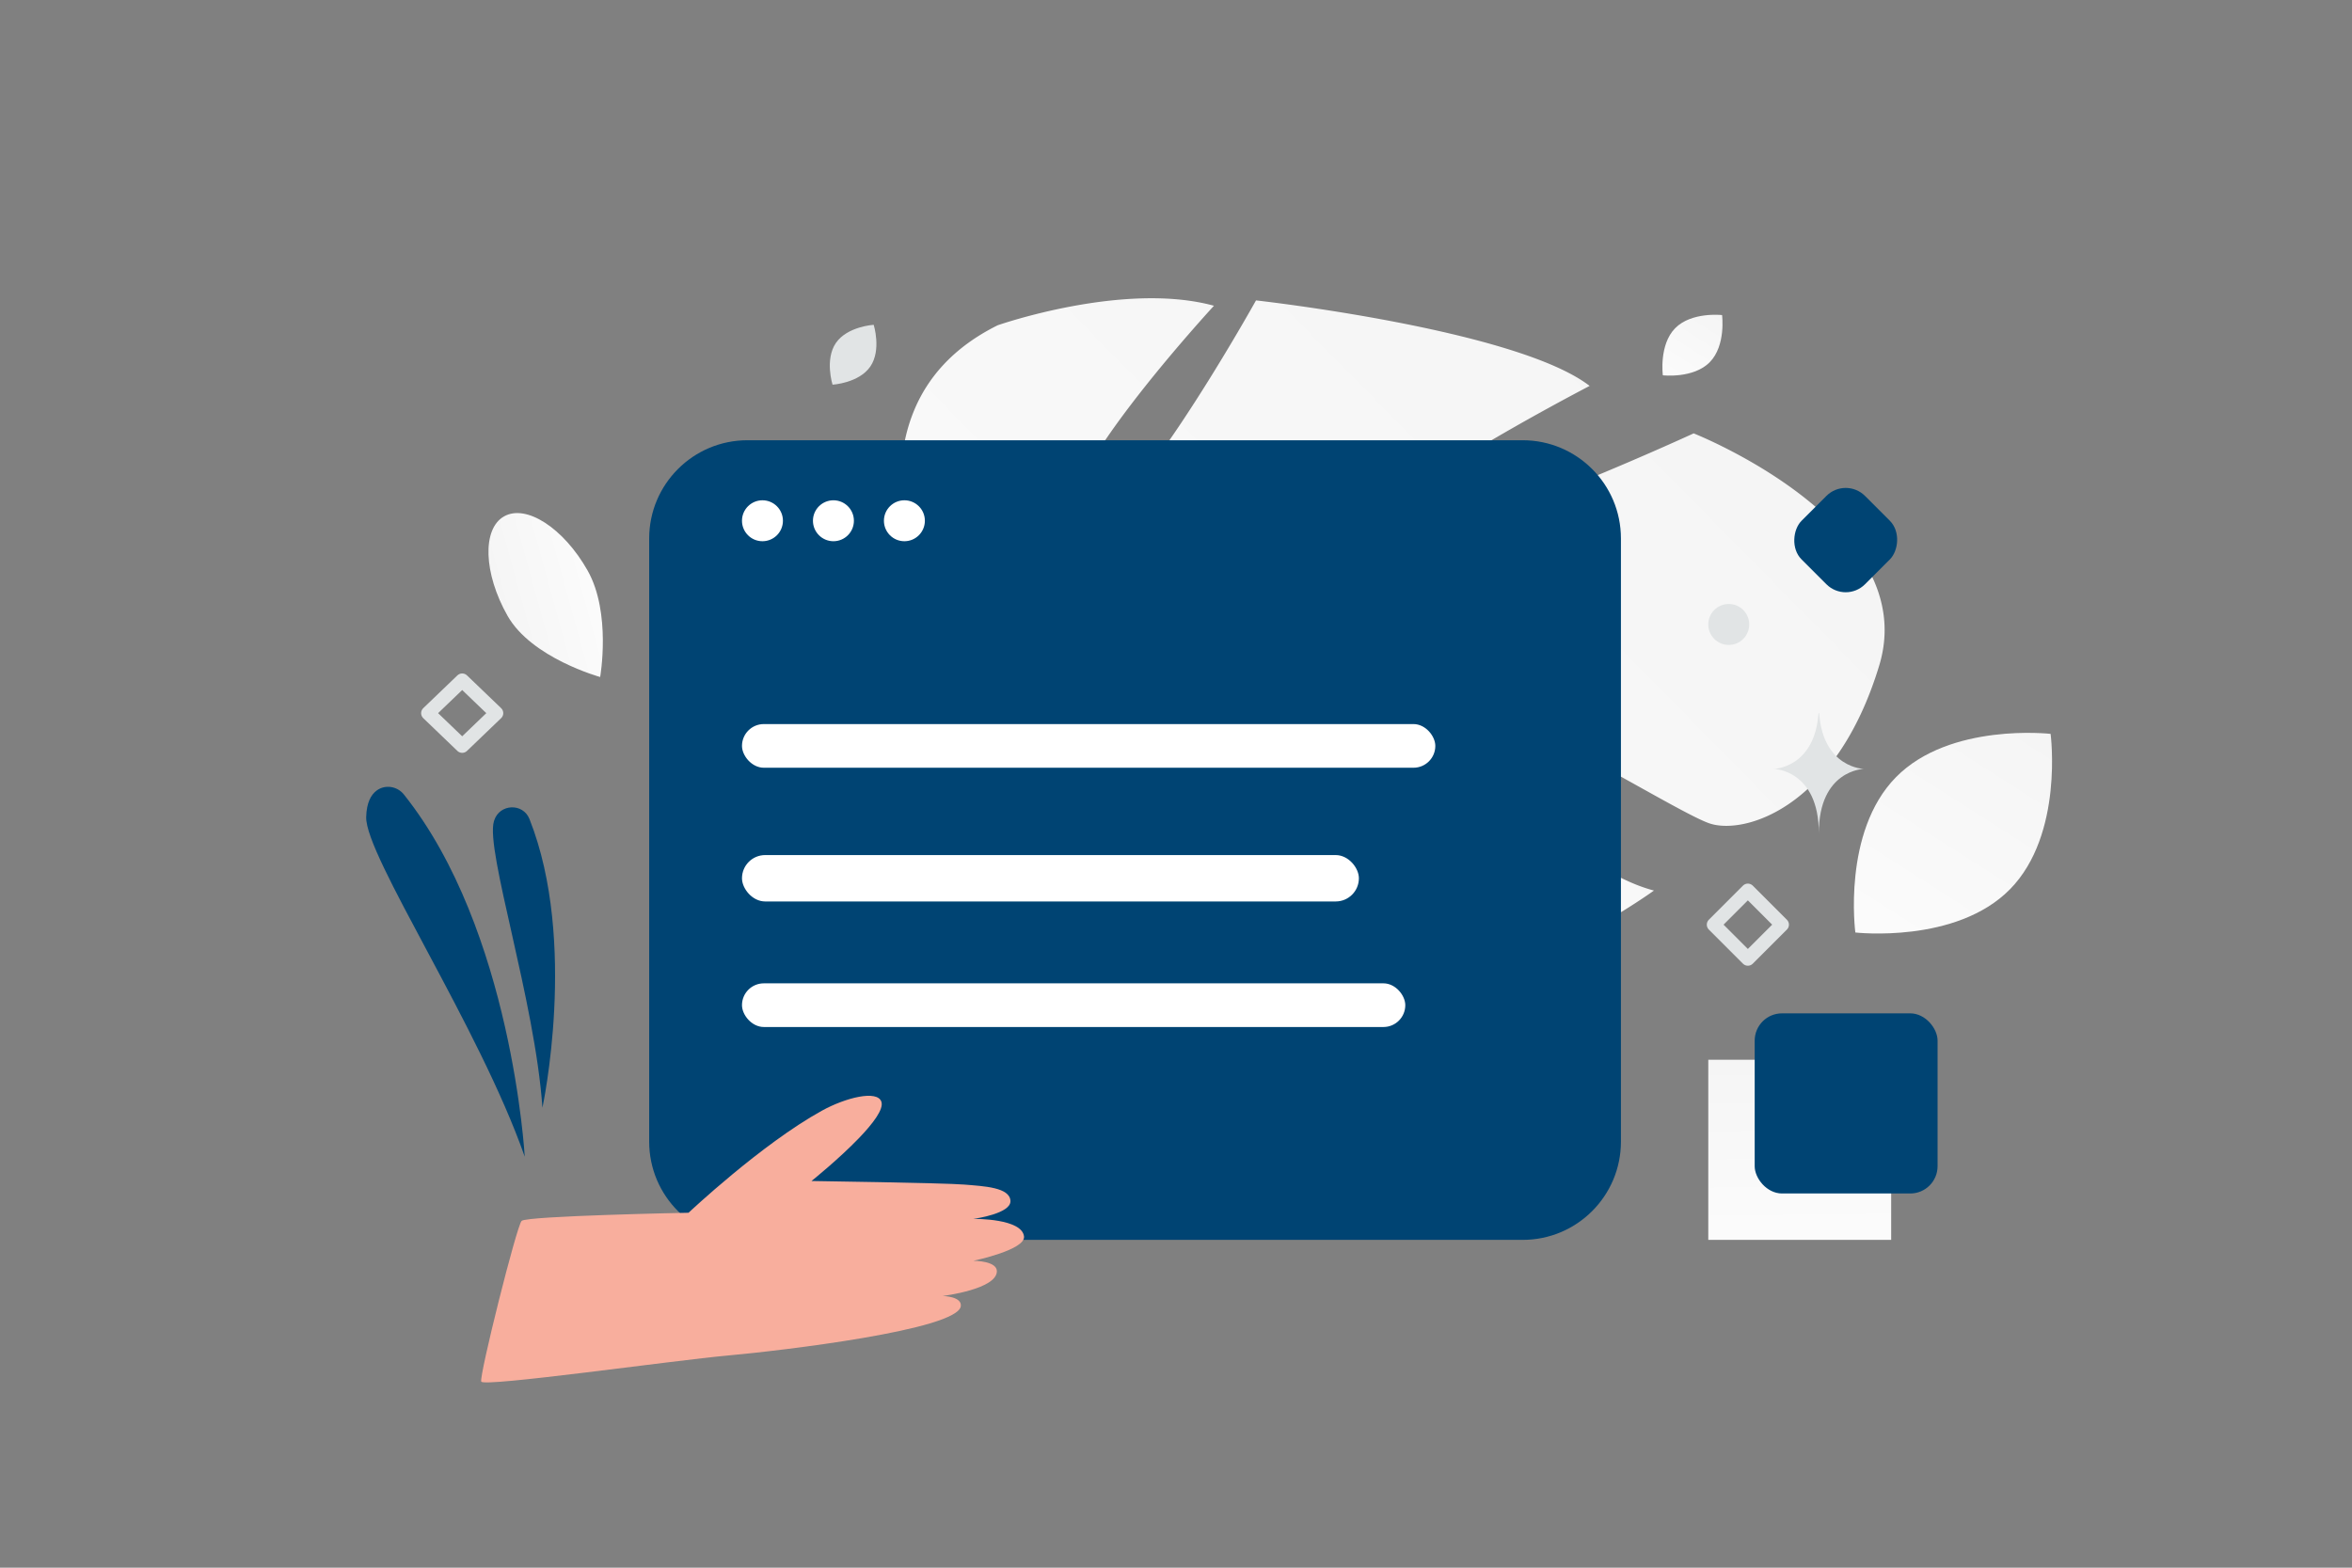 <svg width="900" height="600" viewBox="0 0 900 600" fill="none" xmlns="http://www.w3.org/2000/svg"><rect x="0" y="0" width="900" height="600" fill="#808080" stroke="none"/><path fill="transparent" d="M0 0h900v600H0z"/><path d="M719.09 254.716c16.478-54.327-71.008-88.851-71.008-88.851s-104.085 48.007-120.783 40.258c-16.698-7.749 80.982-58.427 80.982-58.427-28.191-21.667-127.661-32.723-127.661-32.723s-54.49 97.878-68.767 86.256c-14.278-11.621 52.671-84.209 52.671-84.209-34.483-9.449-82.777 7.479-82.777 7.479-68.385 33.976-21.226 120.039-21.226 120.039s-19.614 33.515-63.553 58.543c0 0-8.943 4.102-21.017 13.033l7.913 4.952a88.553 88.553 0 0 1 5.99-4.796.09.09 0 0 1 .042-.028c.034-.021.055-.042.09-.063a476.24 476.24 0 0 1 5.474-3.646l.007-.007.007-.007c5.38-3.228 9.206-5.696 11.811-7.574l.02-.021c16.546-10.332 39.095-23.165 48.596-22.868 0 0-.107-1.78.573-4.691-.179 1.496-.38 3.055-.573 4.691-4.613 37.51 60.116 84.729 102.708 100.595 42.591 15.866 32.799-5.071 23.278-35.064-9.521-29.994-54.955-52.077-63.295-66.721-8.341-14.643 14.28-9.917 38.243 7.76 23.949 17.676 20.8 50.714 59.026 80.012 38.227 29.299 117.032-27.795 117.032-27.795-33.52-8.842-74.163-55.82-70.048-66.705 4.122-10.892 78.046 36.695 91.471 41.053 13.446 4.366 48.296-6.148 64.774-60.475z" fill="url(#a)"/><path d="M248.409 206.096c0-20.767 16.835-37.602 37.603-37.602h296.641c20.767 0 37.602 16.835 37.602 37.602v230.837c0 20.768-16.835 37.603-37.602 37.603H286.012c-20.768 0-37.603-16.835-37.603-37.603V206.096z" fill="#004473"/><circle cx="291.756" cy="199.307" r="7.834" fill="#fff"/><circle cx="318.914" cy="199.307" r="7.834" fill="#fff"/><circle cx="346.071" cy="199.307" r="7.834" fill="#fff"/><rect x="283.923" y="376.352" width="253.816" height="16.712" rx="8.356" fill="#fff"/><rect x="283.923" y="327.26" width="236.06" height="17.757" rx="8.878" fill="#fff"/><rect x="283.923" y="277.123" width="265.306" height="16.712" rx="8.356" fill="#fff"/><path d="M184.149 528.778c-.823-2.231 13.535-59.574 15.453-61.506 1.923-1.923 63.874-3.116 63.874-3.116s27.915-26.31 50.997-39.046c9.103-5.031 21.248-8.048 22.792-3.437.959 2.857-3.259 8.384-8.622 13.954-.012.018-.031.034-.049.05-7.466 7.747-17.106 15.542-18.013 16.274-.051.035-.07.051-.07.051s50.928.738 58.464 1.37c7.54.619 17.48 1.053 17.677 6.278.185 4.801-13.353 6.737-14.158 6.851.84-.007 18.56-.115 19.353 6.72.588 5.084-18.813 9.205-19.386 9.318.457.004 9.163.052 8.993 4.127-.282 6.7-19.942 9.239-20.745 9.346.427.01 7.419.229 6.944 3.893-1.178 9.074-68.596 17.036-89.04 18.881-20.463 1.833-93.634 12.226-94.464 9.992z" fill="#F8AE9D"/><path fill="url(#b)" d="M653.68 405.598h69.982v68.938H653.68z"/><rect x="671.437" y="387.841" width="69.982" height="68.938" rx="10.445" fill="#004473"/><rect x="706.266" y="182.419" width="34.352" height="34.352" rx="10.445" transform="rotate(45 706.266 182.419)" fill="#004473"/><circle r="7.834" transform="matrix(1 0 0 -1 661.514 238.998)" fill="#E1E4E5"/><path d="M207.56 423.953s13.687-63.444-4.948-110.475c-2.475-6.249-11.454-5.881-13.51.534-.034.106-.07.216-.103.328-3.327 11.01 15.771 68.807 18.561 109.613zm-6.766 18.747s-4.847-86.811-46.261-138.644c-2.524-3.16-7.156-3.91-10.411-1.489-2.117 1.579-3.857 4.579-4.002 10.145-.38 14.85 43.221 80.184 60.674 129.988z" fill="#004473"/><path clip-rule="evenodd" d="m176.86 285.479-13.056-12.534 13.056-12.534 13.057 12.534-13.057 12.534zm491.965 81.472-13.056-13.056 13.056-13.057 13.057 13.057-13.057 13.056z" stroke="#E1E4E5" stroke-width="5.313" stroke-linecap="round" stroke-linejoin="round"/><path d="M319.869 131.248c-4.348 6.329-1.292 15.985-1.292 15.985s10.104-.61 14.448-6.943c4.348-6.328 1.296-15.981 1.296-15.981s-10.104.611-14.452 6.939z" fill="#E1E4E5"/><path d="M769.147 340.327c-20.625 20.993-59.193 16.567-59.193 16.567s-5.104-38.462 15.54-59.441c20.625-20.992 59.175-16.579 59.175-16.579s5.104 38.461-15.522 59.453z" fill="url(#c)"/><path d="M654.247 138.617c-6.255 6.367-17.953 5.024-17.953 5.024s-1.548-11.665 4.713-18.029c6.256-6.367 17.948-5.028 17.948-5.028s1.548 11.666-4.708 18.033z" fill="url(#d)"/><path d="M224.827 218.317c9.18 16.217 4.824 40.791 4.824 40.791s-26.27-7.227-35.451-23.445c-9.18-16.217-9.767-33.24-1.316-38.034 8.464-4.798 22.763 4.471 31.943 20.688z" fill="url(#e)"/><path d="M696.108 272.945h-.251c-1.483 21.016-17.109 21.339-17.109 21.339s17.231.337 17.231 24.62c0-24.283 17.232-24.62 17.232-24.62s-15.62-.323-17.103-21.339z" fill="#E1E4E5"/><defs><linearGradient id="a" x1="199.058" y1="541.055" x2="919.128" y2="-168.449" gradientUnits="userSpaceOnUse"><stop stop-color="#fff"/><stop offset="1" stop-color="#EEE"/></linearGradient><linearGradient id="b" x1="690.163" y1="513.186" x2="688.069" y2="330.605" gradientUnits="userSpaceOnUse"><stop stop-color="#fff"/><stop offset="1" stop-color="#EEE"/></linearGradient><linearGradient id="c" x1="686.857" y1="412.032" x2="835.965" y2="178.292" gradientUnits="userSpaceOnUse"><stop stop-color="#fff"/><stop offset="1" stop-color="#EEE"/></linearGradient><linearGradient id="d" x1="629.288" y1="160.365" x2="674.514" y2="89.47" gradientUnits="userSpaceOnUse"><stop stop-color="#fff"/><stop offset="1" stop-color="#EEE"/></linearGradient><linearGradient id="e" x1="247.335" y1="217.02" x2="152.186" y2="243.155" gradientUnits="userSpaceOnUse"><stop stop-color="#fff"/><stop offset="1" stop-color="#EEE"/></linearGradient></defs></svg>